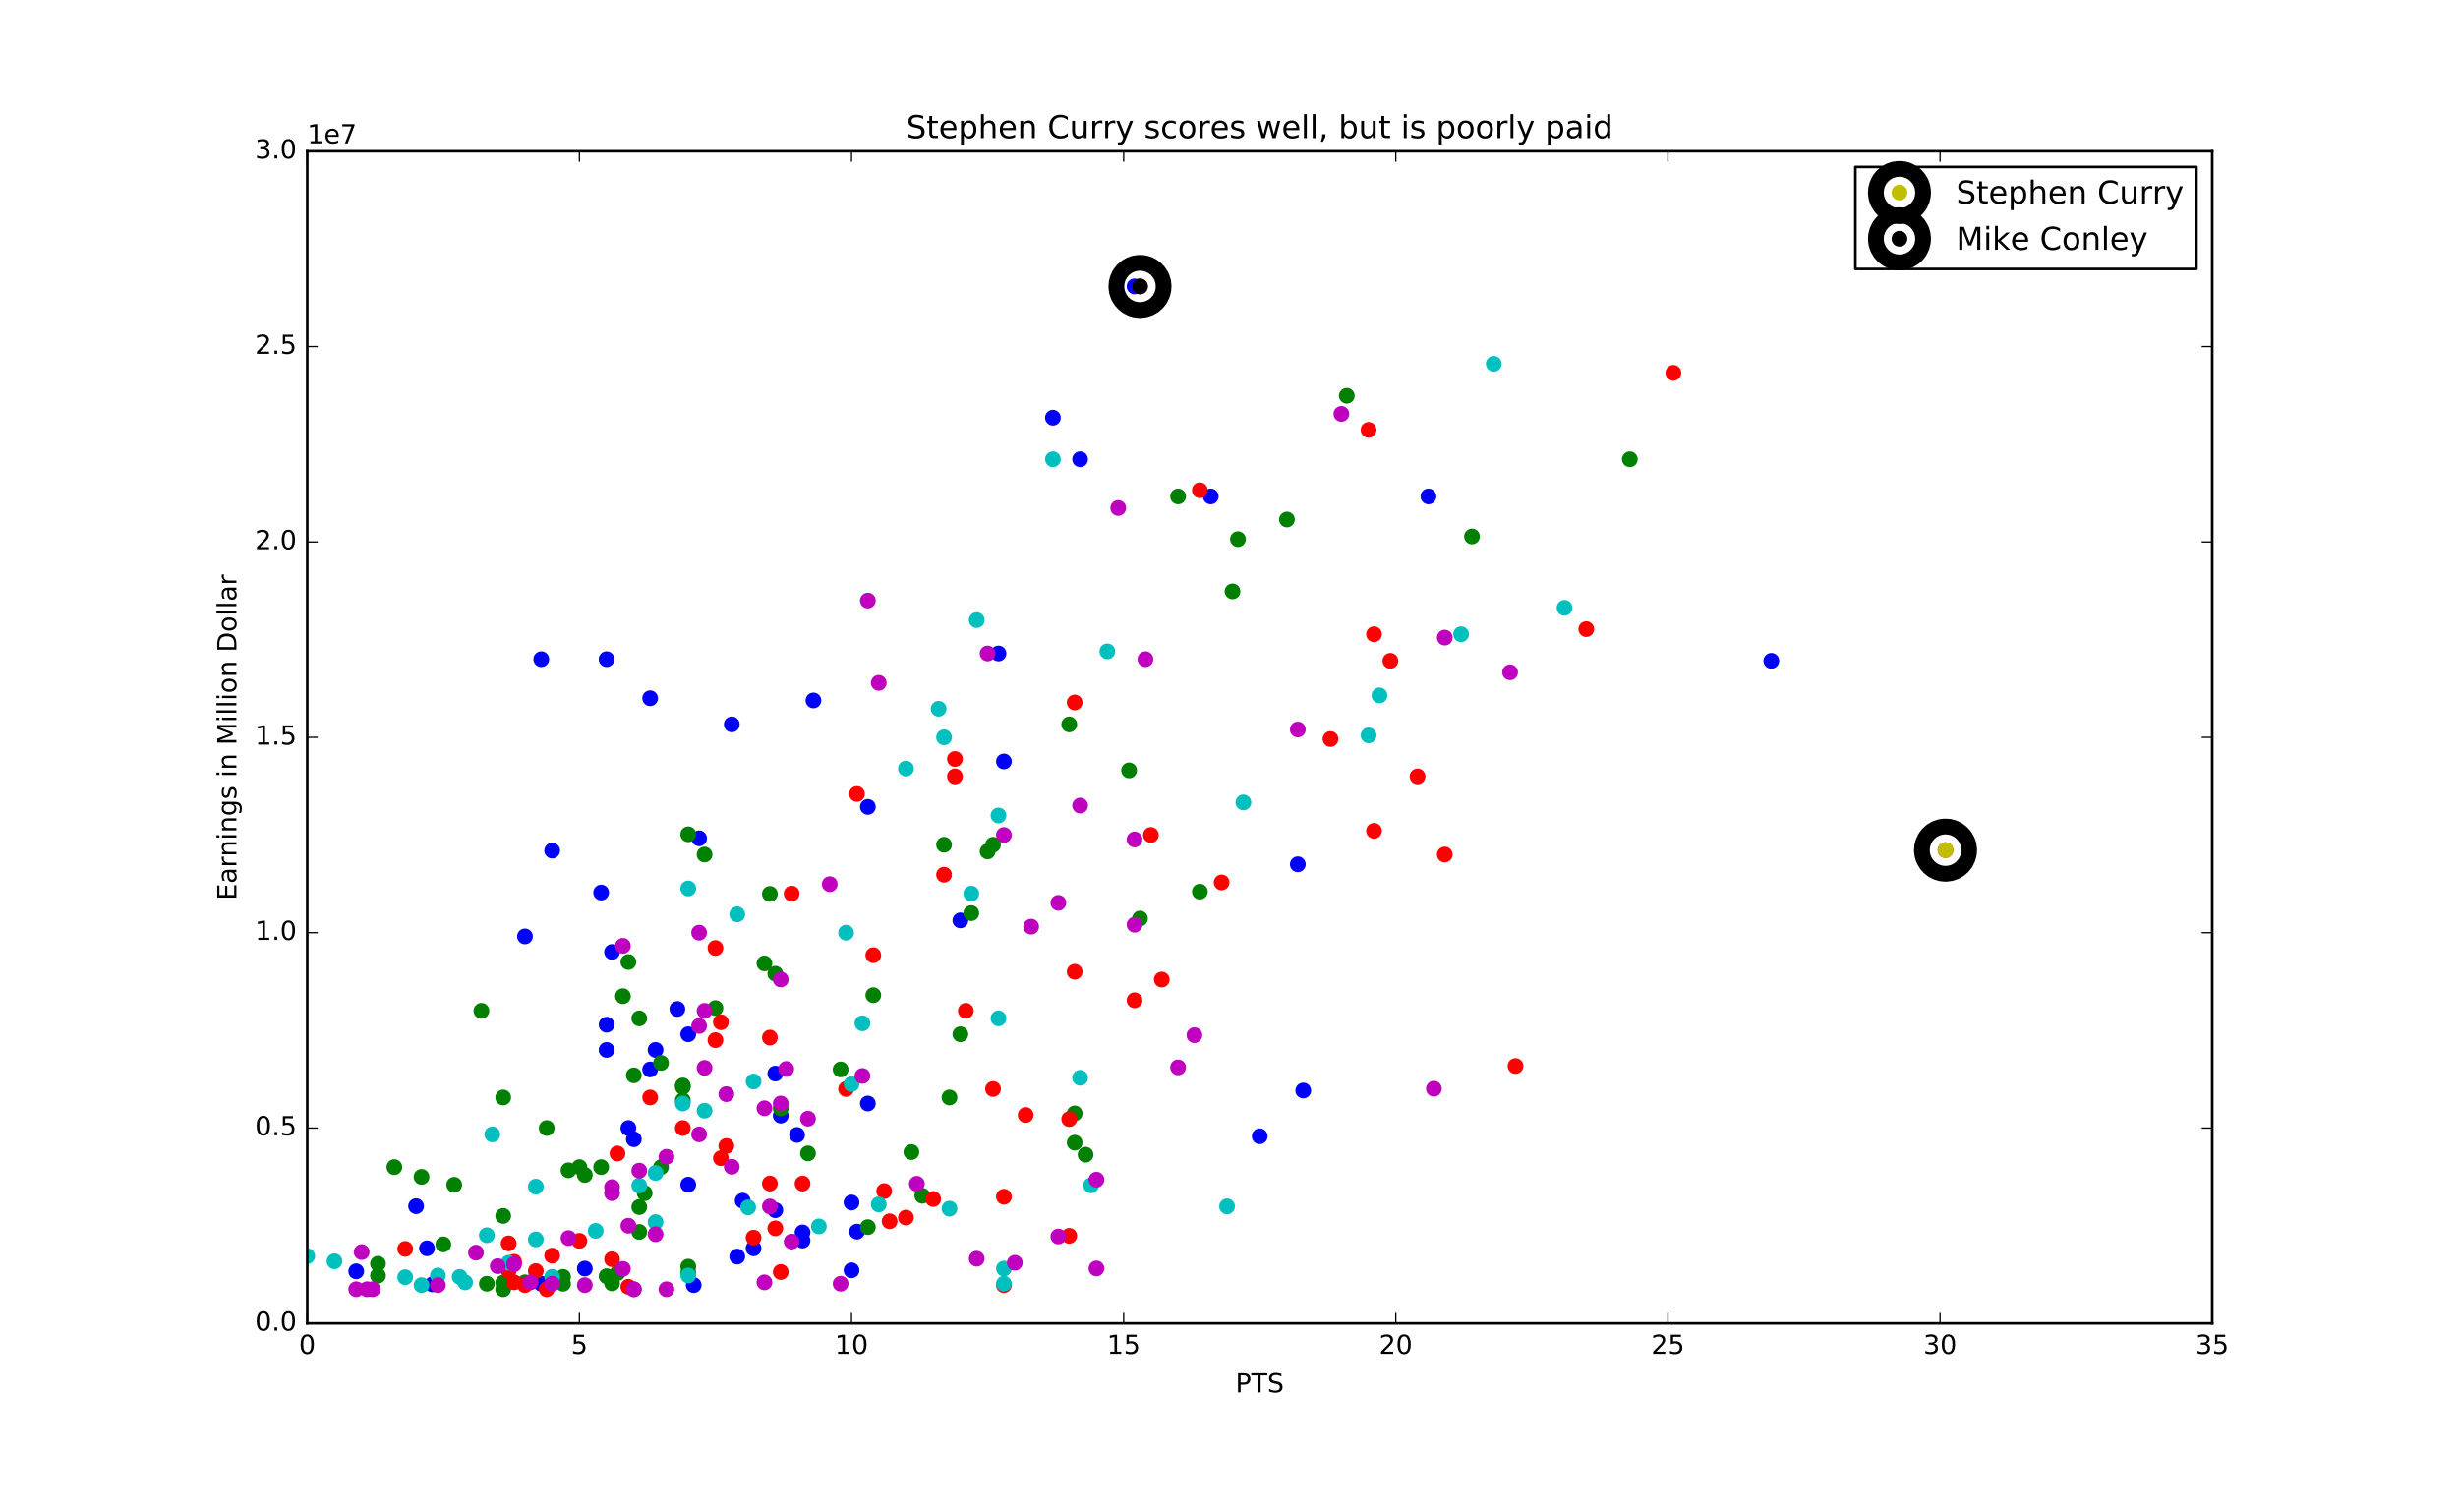 <?xml version="1.0" encoding="utf-8" standalone="no"?>
<!DOCTYPE svg PUBLIC "-//W3C//DTD SVG 1.1//EN"
  "http://www.w3.org/Graphics/SVG/1.1/DTD/svg11.dtd">
<!-- Created with matplotlib (http://matplotlib.org/) -->
<svg height="576pt" version="1.1" viewBox="0 0 936 576" width="936pt" xmlns="http://www.w3.org/2000/svg" xmlns:xlink="http://www.w3.org/1999/xlink">
 <defs>
  <style type="text/css">
*{stroke-linecap:butt;stroke-linejoin:round;stroke-miterlimit:100000;}
  </style>
 </defs>
 <g id="figure_1">
  <g id="patch_1">
   <path d="M 0 576 
L 936 576 
L 936 0 
L 0 0 
z
" style="fill:#ffffff;"/>
  </g>
  <g id="axes_1">
   <g id="patch_2">
    <path d="M 117 504 
L 842.4 504 
L 842.4 57.6 
L 117 57.6 
z
" style="fill:#ffffff;"/>
   </g>
   <g id="line2d_1">
    <defs>
     <path d="M 0 3 
C 0.796 3 1.559 2.684 2.121 2.121 
C 2.684 1.559 3 0.796 3 0 
C 3 -0.796 2.684 -1.559 2.121 -2.121 
C 1.559 -2.684 0.796 -3 0 -3 
C -0.796 -3 -1.559 -2.684 -2.121 -2.121 
C -2.684 -1.559 -3 -0.796 -3 0 
C -3 0.796 -2.684 1.559 -2.121 2.121 
C -1.559 2.684 -0.796 3 0 3 
z
" id="m294c2829ad"/>
    </defs>
    <g clip-path="url(#p0204cf861f)">
     <use style="fill:#0000ff;" x="674.522" xlink:href="#m294c2829ad" y="251.666"/>
     <use style="fill:#0000ff;" x="543.95" xlink:href="#m294c2829ad" y="189.055"/>
     <use style="fill:#0000ff;" x="496.281" xlink:href="#m294c2829ad" y="415.313"/>
     <use style="fill:#0000ff;" x="494.208" xlink:href="#m294c2829ad" y="329.16"/>
     <use style="fill:#0000ff;" x="479.7" xlink:href="#m294c2829ad" y="432.742"/>
     <use style="fill:#0000ff;" x="461.047" xlink:href="#m294c2829ad" y="189.055"/>
     <use style="fill:#0000ff;" x="432.031" xlink:href="#m294c2829ad" y="109.083"/>
     <use style="fill:#0000ff;" x="411.305" xlink:href="#m294c2829ad" y="174.903"/>
     <use style="fill:#0000ff;" x="400.942" xlink:href="#m294c2829ad" y="159.078"/>
     <use style="fill:#0000ff;" x="382.289" xlink:href="#m294c2829ad" y="289.995"/>
     <use style="fill:#0000ff;" x="380.217" xlink:href="#m294c2829ad" y="248.87"/>
     <use style="fill:#0000ff;" x="365.709" xlink:href="#m294c2829ad" y="350.52"/>
     <use style="fill:#0000ff;" x="330.475" xlink:href="#m294c2829ad" y="307.298"/>
     <use style="fill:#0000ff;" x="330.475" xlink:href="#m294c2829ad" y="420.255"/>
     <use style="fill:#0000ff;" x="326.33" xlink:href="#m294c2829ad" y="469.05"/>
     <use style="fill:#0000ff;" x="324.257" xlink:href="#m294c2829ad" y="483.786"/>
     <use style="fill:#0000ff;" x="324.257" xlink:href="#m294c2829ad" y="457.961"/>
     <use style="fill:#0000ff;" x="309.749" xlink:href="#m294c2829ad" y="266.751"/>
     <use style="fill:#0000ff;" x="305.604" xlink:href="#m294c2829ad" y="469.351"/>
     <use style="fill:#0000ff;" x="305.604" xlink:href="#m294c2829ad" y="472.435"/>
     <use style="fill:#0000ff;" x="303.531" xlink:href="#m294c2829ad" y="432.225"/>
     <use style="fill:#0000ff;" x="297.314" xlink:href="#m294c2829ad" y="424.864"/>
     <use style="fill:#0000ff;" x="295.241" xlink:href="#m294c2829ad" y="408.861"/>
     <use style="fill:#0000ff;" x="295.241" xlink:href="#m294c2829ad" y="460.878"/>
     <use style="fill:#0000ff;" x="286.951" xlink:href="#m294c2829ad" y="475.411"/>
     <use style="fill:#0000ff;" x="282.806" xlink:href="#m294c2829ad" y="457.269"/>
     <use style="fill:#0000ff;" x="280.733" xlink:href="#m294c2829ad" y="478.559"/>
     <use style="fill:#0000ff;" x="278.661" xlink:href="#m294c2829ad" y="275.883"/>
     <use style="fill:#0000ff;" x="266.225" xlink:href="#m294c2829ad" y="319.265"/>
     <use style="fill:#0000ff;" x="264.153" xlink:href="#m294c2829ad" y="489.411"/>
     <use style="fill:#0000ff;" x="262.08" xlink:href="#m294c2829ad" y="393.888"/>
     <use style="fill:#0000ff;" x="262.08" xlink:href="#m294c2829ad" y="451.159"/>
     <use style="fill:#0000ff;" x="257.935" xlink:href="#m294c2829ad" y="384.268"/>
     <use style="fill:#0000ff;" x="249.645" xlink:href="#m294c2829ad" y="399.84"/>
     <use style="fill:#0000ff;" x="247.572" xlink:href="#m294c2829ad" y="407.28"/>
     <use style="fill:#0000ff;" x="247.572" xlink:href="#m294c2829ad" y="265.92"/>
     <use style="fill:#0000ff;" x="241.354" xlink:href="#m294c2829ad" y="433.868"/>
     <use style="fill:#0000ff;" x="239.282" xlink:href="#m294c2829ad" y="429.6"/>
     <use style="fill:#0000ff;" x="233.064" xlink:href="#m294c2829ad" y="362.547"/>
     <use style="fill:#0000ff;" x="230.991" xlink:href="#m294c2829ad" y="399.84"/>
     <use style="fill:#0000ff;" x="230.991" xlink:href="#m294c2829ad" y="390.258"/>
     <use style="fill:#0000ff;" x="230.991" xlink:href="#m294c2829ad" y="251.04"/>
     <use style="fill:#0000ff;" x="228.919" xlink:href="#m294c2829ad" y="339.918"/>
     <use style="fill:#0000ff;" x="222.701" xlink:href="#m294c2829ad" y="483.114"/>
     <use style="fill:#0000ff;" x="210.266" xlink:href="#m294c2829ad" y="323.952"/>
     <use style="fill:#0000ff;" x="206.121" xlink:href="#m294c2829ad" y="488.886"/>
     <use style="fill:#0000ff;" x="206.121" xlink:href="#m294c2829ad" y="251.04"/>
     <use style="fill:#0000ff;" x="199.903" xlink:href="#m294c2829ad" y="356.621"/>
     <use style="fill:#0000ff;" x="164.669" xlink:href="#m294c2829ad" y="489.12"/>
     <use style="fill:#0000ff;" x="162.597" xlink:href="#m294c2829ad" y="475.411"/>
     <use style="fill:#0000ff;" x="158.451" xlink:href="#m294c2829ad" y="459.36"/>
     <use style="fill:#0000ff;" x="135.653" xlink:href="#m294c2829ad" y="484.161"/>
    </g>
   </g>
   <g id="line2d_2">
    <defs>
     <path d="M 0 3 
C 0.796 3 1.559 2.684 2.121 2.121 
C 2.684 1.559 3 0.796 3 0 
C 3 -0.796 2.684 -1.559 2.121 -2.121 
C 1.559 -2.684 0.796 -3 0 -3 
C -0.796 -3 -1.559 -2.684 -2.121 -2.121 
C -2.684 -1.559 -3 -0.796 -3 0 
C -3 0.796 -2.684 1.559 -2.121 2.121 
C -1.559 2.684 -0.796 3 0 3 
z
" id="mace21b7c29"/>
    </defs>
    <g clip-path="url(#p0204cf861f)">
     <use style="fill:#008000;" x="620.635" xlink:href="#mace21b7c29" y="174.903"/>
     <use style="fill:#008000;" x="560.53" xlink:href="#mace21b7c29" y="204.304"/>
     <use style="fill:#008000;" x="512.861" xlink:href="#mace21b7c29" y="150.733"/>
     <use style="fill:#008000;" x="490.063" xlink:href="#mace21b7c29" y="197.844"/>
     <use style="fill:#008000;" x="471.41" xlink:href="#mace21b7c29" y="205.328"/>
     <use style="fill:#008000;" x="469.337" xlink:href="#mace21b7c29" y="225.218"/>
     <use style="fill:#008000;" x="456.902" xlink:href="#mace21b7c29" y="339.576"/>
     <use style="fill:#008000;" x="448.611" xlink:href="#mace21b7c29" y="189.055"/>
     <use style="fill:#008000;" x="434.103" xlink:href="#mace21b7c29" y="349.822"/>
     <use style="fill:#008000;" x="429.958" xlink:href="#mace21b7c29" y="293.394"/>
     <use style="fill:#008000;" x="413.378" xlink:href="#mace21b7c29" y="439.752"/>
     <use style="fill:#008000;" x="409.233" xlink:href="#mace21b7c29" y="435.18"/>
     <use style="fill:#008000;" x="409.233" xlink:href="#mace21b7c29" y="424.03"/>
     <use style="fill:#008000;" x="407.16" xlink:href="#mace21b7c29" y="275.883"/>
     <use style="fill:#008000;" x="378.144" xlink:href="#mace21b7c29" y="321.72"/>
     <use style="fill:#008000;" x="376.071" xlink:href="#mace21b7c29" y="324.27"/>
     <use style="fill:#008000;" x="369.854" xlink:href="#mace21b7c29" y="347.76"/>
     <use style="fill:#008000;" x="365.709" xlink:href="#mace21b7c29" y="393.888"/>
     <use style="fill:#008000;" x="361.563" xlink:href="#mace21b7c29" y="417.957"/>
     <use style="fill:#008000;" x="359.491" xlink:href="#mace21b7c29" y="321.72"/>
     <use style="fill:#008000;" x="351.201" xlink:href="#mace21b7c29" y="455.385"/>
     <use style="fill:#008000;" x="347.055" xlink:href="#mace21b7c29" y="438.759"/>
     <use style="fill:#008000;" x="332.547" xlink:href="#mace21b7c29" y="379.008"/>
     <use style="fill:#008000;" x="330.475" xlink:href="#mace21b7c29" y="467.338"/>
     <use style="fill:#008000;" x="320.112" xlink:href="#mace21b7c29" y="407.28"/>
     <use style="fill:#008000;" x="307.677" xlink:href="#mace21b7c29" y="439.252"/>
     <use style="fill:#008000;" x="297.314" xlink:href="#mace21b7c29" y="422.16"/>
     <use style="fill:#008000;" x="295.241" xlink:href="#mace21b7c29" y="370.824"/>
     <use style="fill:#008000;" x="293.169" xlink:href="#mace21b7c29" y="340.44"/>
     <use style="fill:#008000;" x="291.096" xlink:href="#mace21b7c29" y="366.903"/>
     <use style="fill:#008000;" x="272.443" xlink:href="#mace21b7c29" y="383.916"/>
     <use style="fill:#008000;" x="268.298" xlink:href="#mace21b7c29" y="325.44"/>
     <use style="fill:#008000;" x="262.08" xlink:href="#mace21b7c29" y="482.369"/>
     <use style="fill:#008000;" x="262.08" xlink:href="#mace21b7c29" y="484.712"/>
     <use style="fill:#008000;" x="262.08" xlink:href="#mace21b7c29" y="317.738"/>
     <use style="fill:#008000;" x="260.007" xlink:href="#mace21b7c29" y="413.976"/>
     <use style="fill:#008000;" x="260.007" xlink:href="#mace21b7c29" y="413.396"/>
     <use style="fill:#008000;" x="260.007" xlink:href="#mace21b7c29" y="419.037"/>
     <use style="fill:#008000;" x="251.717" xlink:href="#mace21b7c29" y="404.8"/>
     <use style="fill:#008000;" x="251.717" xlink:href="#mace21b7c29" y="444.48"/>
     <use style="fill:#008000;" x="245.499" xlink:href="#mace21b7c29" y="454.4"/>
     <use style="fill:#008000;" x="243.427" xlink:href="#mace21b7c29" y="387.832"/>
     <use style="fill:#008000;" x="243.427" xlink:href="#mace21b7c29" y="469.172"/>
     <use style="fill:#008000;" x="243.427" xlink:href="#mace21b7c29" y="459.684"/>
     <use style="fill:#008000;" x="241.354" xlink:href="#mace21b7c29" y="409.53"/>
     <use style="fill:#008000;" x="241.354" xlink:href="#mace21b7c29" y="490.985"/>
     <use style="fill:#008000;" x="239.282" xlink:href="#mace21b7c29" y="366.36"/>
     <use style="fill:#008000;" x="237.209" xlink:href="#mace21b7c29" y="379.38"/>
     <use style="fill:#008000;" x="235.137" xlink:href="#mace21b7c29" y="484.862"/>
     <use style="fill:#008000;" x="233.064" xlink:href="#mace21b7c29" y="488.736"/>
     <use style="fill:#008000;" x="230.991" xlink:href="#mace21b7c29" y="486.03"/>
     <use style="fill:#008000;" x="228.919" xlink:href="#mace21b7c29" y="444.48"/>
     <use style="fill:#008000;" x="222.701" xlink:href="#mace21b7c29" y="447.456"/>
     <use style="fill:#008000;" x="220.629" xlink:href="#mace21b7c29" y="444.48"/>
     <use style="fill:#008000;" x="216.483" xlink:href="#mace21b7c29" y="445.689"/>
     <use style="fill:#008000;" x="214.411" xlink:href="#mace21b7c29" y="486.271"/>
     <use style="fill:#008000;" x="214.411" xlink:href="#mace21b7c29" y="488.886"/>
     <use style="fill:#008000;" x="208.193" xlink:href="#mace21b7c29" y="429.6"/>
     <use style="fill:#008000;" x="199.903" xlink:href="#mace21b7c29" y="488.341"/>
     <use style="fill:#008000;" x="191.613" xlink:href="#mace21b7c29" y="463.06"/>
     <use style="fill:#008000;" x="191.613" xlink:href="#mace21b7c29" y="490.985"/>
     <use style="fill:#008000;" x="191.613" xlink:href="#mace21b7c29" y="417.957"/>
     <use style="fill:#008000;" x="191.613" xlink:href="#mace21b7c29" y="488.45"/>
     <use style="fill:#008000;" x="185.395" xlink:href="#mace21b7c29" y="488.886"/>
     <use style="fill:#008000;" x="183.322" xlink:href="#mace21b7c29" y="384.96"/>
     <use style="fill:#008000;" x="172.959" xlink:href="#mace21b7c29" y="451.221"/>
     <use style="fill:#008000;" x="168.814" xlink:href="#mace21b7c29" y="473.909"/>
     <use style="fill:#008000;" x="160.524" xlink:href="#mace21b7c29" y="448.2"/>
     <use style="fill:#008000;" x="150.161" xlink:href="#mace21b7c29" y="444.48"/>
     <use style="fill:#008000;" x="143.943" xlink:href="#mace21b7c29" y="481.293"/>
     <use style="fill:#008000;" x="143.943" xlink:href="#mace21b7c29" y="485.792"/>
    </g>
   </g>
   <g id="line2d_3">
    <defs>
     <path d="M 0 3 
C 0.796 3 1.559 2.684 2.121 2.121 
C 2.684 1.559 3 0.796 3 0 
C 3 -0.796 2.684 -1.559 2.121 -2.121 
C 1.559 -2.684 0.796 -3 0 -3 
C -0.796 -3 -1.559 -2.684 -2.121 -2.121 
C -2.684 -1.559 -3 -0.796 -3 0 
C -3 0.796 -2.684 1.559 -2.121 2.121 
C -1.559 2.684 -0.796 3 0 3 
z
" id="m9b5f909acc"/>
    </defs>
    <g clip-path="url(#p0204cf861f)">
     <use style="fill:#ff0000;" x="740.844" xlink:href="#m9b5f909acc" y="323.768"/>
     <use style="fill:#ff0000;" x="637.215" xlink:href="#m9b5f909acc" y="141.993"/>
     <use style="fill:#ff0000;" x="604.054" xlink:href="#m9b5f909acc" y="239.592"/>
     <use style="fill:#ff0000;" x="577.111" xlink:href="#m9b5f909acc" y="405.983"/>
     <use style="fill:#ff0000;" x="550.167" xlink:href="#m9b5f909acc" y="325.44"/>
     <use style="fill:#ff0000;" x="539.805" xlink:href="#m9b5f909acc" y="295.68"/>
     <use style="fill:#ff0000;" x="529.442" xlink:href="#m9b5f909acc" y="251.666"/>
     <use style="fill:#ff0000;" x="523.224" xlink:href="#m9b5f909acc" y="316.419"/>
     <use style="fill:#ff0000;" x="523.224" xlink:href="#m9b5f909acc" y="241.546"/>
     <use style="fill:#ff0000;" x="521.151" xlink:href="#m9b5f909acc" y="163.712"/>
     <use style="fill:#ff0000;" x="506.643" xlink:href="#m9b5f909acc" y="281.447"/>
     <use style="fill:#ff0000;" x="465.192" xlink:href="#m9b5f909acc" y="336.057"/>
     <use style="fill:#ff0000;" x="456.902" xlink:href="#m9b5f909acc" y="186.71"/>
     <use style="fill:#ff0000;" x="442.394" xlink:href="#m9b5f909acc" y="373.056"/>
     <use style="fill:#ff0000;" x="438.249" xlink:href="#m9b5f909acc" y="318.0"/>
     <use style="fill:#ff0000;" x="434.103" xlink:href="#m9b5f909acc" y="109.083"/>
     <use style="fill:#ff0000;" x="432.031" xlink:href="#m9b5f909acc" y="380.947"/>
     <use style="fill:#ff0000;" x="409.233" xlink:href="#m9b5f909acc" y="267.531"/>
     <use style="fill:#ff0000;" x="409.233" xlink:href="#m9b5f909acc" y="370.08"/>
     <use style="fill:#ff0000;" x="407.16" xlink:href="#m9b5f909acc" y="426.186"/>
     <use style="fill:#ff0000;" x="407.16" xlink:href="#m9b5f909acc" y="470.656"/>
     <use style="fill:#ff0000;" x="390.579" xlink:href="#m9b5f909acc" y="424.648"/>
     <use style="fill:#ff0000;" x="382.289" xlink:href="#m9b5f909acc" y="455.762"/>
     <use style="fill:#ff0000;" x="382.289" xlink:href="#m9b5f909acc" y="489.411"/>
     <use style="fill:#ff0000;" x="378.144" xlink:href="#m9b5f909acc" y="414.72"/>
     <use style="fill:#ff0000;" x="367.781" xlink:href="#m9b5f909acc" y="384.96"/>
     <use style="fill:#ff0000;" x="363.636" xlink:href="#m9b5f909acc" y="295.68"/>
     <use style="fill:#ff0000;" x="363.636" xlink:href="#m9b5f909acc" y="289.054"/>
     <use style="fill:#ff0000;" x="359.491" xlink:href="#m9b5f909acc" y="333.129"/>
     <use style="fill:#ff0000;" x="355.346" xlink:href="#m9b5f909acc" y="456.629"/>
     <use style="fill:#ff0000;" x="344.983" xlink:href="#m9b5f909acc" y="463.696"/>
     <use style="fill:#ff0000;" x="338.765" xlink:href="#m9b5f909acc" y="465.11"/>
     <use style="fill:#ff0000;" x="336.693" xlink:href="#m9b5f909acc" y="453.607"/>
     <use style="fill:#ff0000;" x="332.547" xlink:href="#m9b5f909acc" y="363.77"/>
     <use style="fill:#ff0000;" x="326.33" xlink:href="#m9b5f909acc" y="302.376"/>
     <use style="fill:#ff0000;" x="322.185" xlink:href="#m9b5f909acc" y="414.72"/>
     <use style="fill:#ff0000;" x="305.604" xlink:href="#m9b5f909acc" y="450.746"/>
     <use style="fill:#ff0000;" x="301.459" xlink:href="#m9b5f909acc" y="340.32"/>
     <use style="fill:#ff0000;" x="297.314" xlink:href="#m9b5f909acc" y="484.426"/>
     <use style="fill:#ff0000;" x="295.241" xlink:href="#m9b5f909acc" y="467.792"/>
     <use style="fill:#ff0000;" x="293.169" xlink:href="#m9b5f909acc" y="395.153"/>
     <use style="fill:#ff0000;" x="293.169" xlink:href="#m9b5f909acc" y="450.745"/>
     <use style="fill:#ff0000;" x="286.951" xlink:href="#m9b5f909acc" y="471.346"/>
     <use style="fill:#ff0000;" x="276.588" xlink:href="#m9b5f909acc" y="436.437"/>
     <use style="fill:#ff0000;" x="274.515" xlink:href="#m9b5f909acc" y="389.299"/>
     <use style="fill:#ff0000;" x="274.515" xlink:href="#m9b5f909acc" y="441.087"/>
     <use style="fill:#ff0000;" x="272.443" xlink:href="#m9b5f909acc" y="396.12"/>
     <use style="fill:#ff0000;" x="272.443" xlink:href="#m9b5f909acc" y="361.04"/>
     <use style="fill:#ff0000;" x="260.007" xlink:href="#m9b5f909acc" y="429.6"/>
     <use style="fill:#ff0000;" x="247.572" xlink:href="#m9b5f909acc" y="417.957"/>
     <use style="fill:#ff0000;" x="239.282" xlink:href="#m9b5f909acc" y="490.046"/>
     <use style="fill:#ff0000;" x="235.137" xlink:href="#m9b5f909acc" y="439.304"/>
     <use style="fill:#ff0000;" x="233.064" xlink:href="#m9b5f909acc" y="479.552"/>
     <use style="fill:#ff0000;" x="220.629" xlink:href="#m9b5f909acc" y="472.566"/>
     <use style="fill:#ff0000;" x="210.266" xlink:href="#m9b5f909acc" y="478.2"/>
     <use style="fill:#ff0000;" x="208.193" xlink:href="#m9b5f909acc" y="490.985"/>
     <use style="fill:#ff0000;" x="204.048" xlink:href="#m9b5f909acc" y="484.066"/>
     <use style="fill:#ff0000;" x="199.903" xlink:href="#m9b5f909acc" y="489.411"/>
     <use style="fill:#ff0000;" x="195.758" xlink:href="#m9b5f909acc" y="480.53"/>
     <use style="fill:#ff0000;" x="195.758" xlink:href="#m9b5f909acc" y="488.341"/>
     <use style="fill:#ff0000;" x="193.685" xlink:href="#m9b5f909acc" y="473.522"/>
     <use style="fill:#ff0000;" x="193.685" xlink:href="#m9b5f909acc" y="483.91"/>
     <use style="fill:#ff0000;" x="154.306" xlink:href="#m9b5f909acc" y="475.632"/>
    </g>
   </g>
   <g id="line2d_4">
    <defs>
     <path d="M 0 3 
C 0.796 3 1.559 2.684 2.121 2.121 
C 2.684 1.559 3 0.796 3 0 
C 3 -0.796 2.684 -1.559 2.121 -2.121 
C 1.559 -2.684 0.796 -3 0 -3 
C -0.796 -3 -1.559 -2.684 -2.121 -2.121 
C -2.684 -1.559 -3 -0.796 -3 0 
C -3 0.796 -2.684 1.559 -2.121 2.121 
C -1.559 2.684 -0.796 3 0 3 
z
" id="m4428c02dfc"/>
    </defs>
    <g clip-path="url(#p0204cf861f)">
     <use style="fill:#00bfbf;" x="595.764" xlink:href="#m4428c02dfc" y="231.48"/>
     <use style="fill:#00bfbf;" x="568.821" xlink:href="#m4428c02dfc" y="138.556"/>
     <use style="fill:#00bfbf;" x="556.385" xlink:href="#m4428c02dfc" y="241.546"/>
     <use style="fill:#00bfbf;" x="525.297" xlink:href="#m4428c02dfc" y="264.832"/>
     <use style="fill:#00bfbf;" x="521.151" xlink:href="#m4428c02dfc" y="280.056"/>
     <use style="fill:#00bfbf;" x="473.482" xlink:href="#m4428c02dfc" y="305.6"/>
     <use style="fill:#00bfbf;" x="467.265" xlink:href="#m4428c02dfc" y="459.428"/>
     <use style="fill:#00bfbf;" x="421.668" xlink:href="#m4428c02dfc" y="248.064"/>
     <use style="fill:#00bfbf;" x="415.45" xlink:href="#m4428c02dfc" y="451.424"/>
     <use style="fill:#00bfbf;" x="411.305" xlink:href="#m4428c02dfc" y="410.458"/>
     <use style="fill:#00bfbf;" x="400.942" xlink:href="#m4428c02dfc" y="174.903"/>
     <use style="fill:#00bfbf;" x="382.289" xlink:href="#m4428c02dfc" y="488.886"/>
     <use style="fill:#00bfbf;" x="382.289" xlink:href="#m4428c02dfc" y="483.114"/>
     <use style="fill:#00bfbf;" x="380.217" xlink:href="#m4428c02dfc" y="310.56"/>
     <use style="fill:#00bfbf;" x="380.217" xlink:href="#m4428c02dfc" y="387.832"/>
     <use style="fill:#00bfbf;" x="371.926" xlink:href="#m4428c02dfc" y="236.16"/>
     <use style="fill:#00bfbf;" x="369.854" xlink:href="#m4428c02dfc" y="340.32"/>
     <use style="fill:#00bfbf;" x="361.563" xlink:href="#m4428c02dfc" y="460.3"/>
     <use style="fill:#00bfbf;" x="359.491" xlink:href="#m4428c02dfc" y="280.8"/>
     <use style="fill:#00bfbf;" x="357.418" xlink:href="#m4428c02dfc" y="269.933"/>
     <use style="fill:#00bfbf;" x="344.983" xlink:href="#m4428c02dfc" y="292.704"/>
     <use style="fill:#00bfbf;" x="334.62" xlink:href="#m4428c02dfc" y="458.671"/>
     <use style="fill:#00bfbf;" x="328.402" xlink:href="#m4428c02dfc" y="389.707"/>
     <use style="fill:#00bfbf;" x="324.257" xlink:href="#m4428c02dfc" y="412.86"/>
     <use style="fill:#00bfbf;" x="322.185" xlink:href="#m4428c02dfc" y="355.2"/>
     <use style="fill:#00bfbf;" x="311.822" xlink:href="#m4428c02dfc" y="467.052"/>
     <use style="fill:#00bfbf;" x="286.951" xlink:href="#m4428c02dfc" y="411.878"/>
     <use style="fill:#00bfbf;" x="284.878" xlink:href="#m4428c02dfc" y="459.808"/>
     <use style="fill:#00bfbf;" x="280.733" xlink:href="#m4428c02dfc" y="348.206"/>
     <use style="fill:#00bfbf;" x="268.298" xlink:href="#m4428c02dfc" y="422.995"/>
     <use style="fill:#00bfbf;" x="262.08" xlink:href="#m4428c02dfc" y="485.738"/>
     <use style="fill:#00bfbf;" x="262.08" xlink:href="#m4428c02dfc" y="338.365"/>
     <use style="fill:#00bfbf;" x="260.007" xlink:href="#m4428c02dfc" y="420.255"/>
     <use style="fill:#00bfbf;" x="249.645" xlink:href="#m4428c02dfc" y="465.41"/>
     <use style="fill:#00bfbf;" x="249.645" xlink:href="#m4428c02dfc" y="446.712"/>
     <use style="fill:#00bfbf;" x="243.427" xlink:href="#m4428c02dfc" y="451.505"/>
     <use style="fill:#00bfbf;" x="226.846" xlink:href="#m4428c02dfc" y="468.759"/>
     <use style="fill:#00bfbf;" x="210.266" xlink:href="#m4428c02dfc" y="486.262"/>
     <use style="fill:#00bfbf;" x="204.048" xlink:href="#m4428c02dfc" y="451.92"/>
     <use style="fill:#00bfbf;" x="204.048" xlink:href="#m4428c02dfc" y="472.008"/>
     <use style="fill:#00bfbf;" x="193.685" xlink:href="#m4428c02dfc" y="480.911"/>
     <use style="fill:#00bfbf;" x="187.467" xlink:href="#m4428c02dfc" y="432.018"/>
     <use style="fill:#00bfbf;" x="185.395" xlink:href="#m4428c02dfc" y="470.436"/>
     <use style="fill:#00bfbf;" x="177.105" xlink:href="#m4428c02dfc" y="488.362"/>
     <use style="fill:#00bfbf;" x="175.032" xlink:href="#m4428c02dfc" y="486.271"/>
     <use style="fill:#00bfbf;" x="166.742" xlink:href="#m4428c02dfc" y="485.738"/>
     <use style="fill:#00bfbf;" x="160.524" xlink:href="#m4428c02dfc" y="489.411"/>
     <use style="fill:#00bfbf;" x="154.306" xlink:href="#m4428c02dfc" y="486.399"/>
     <use style="fill:#00bfbf;" x="127.363" xlink:href="#m4428c02dfc" y="480.346"/>
     <use style="fill:#00bfbf;" x="117.0" xlink:href="#m4428c02dfc" y="478.398"/>
    </g>
   </g>
   <g id="line2d_5">
    <defs>
     <path d="M 0 3 
C 0.796 3 1.559 2.684 2.121 2.121 
C 2.684 1.559 3 0.796 3 0 
C 3 -0.796 2.684 -1.559 2.121 -2.121 
C 1.559 -2.684 0.796 -3 0 -3 
C -0.796 -3 -1.559 -2.684 -2.121 -2.121 
C -2.684 -1.559 -3 -0.796 -3 0 
C -3 0.796 -2.684 1.559 -2.121 2.121 
C -1.559 2.684 -0.796 3 0 3 
z
" id="m65777378a8"/>
    </defs>
    <g clip-path="url(#p0204cf861f)">
     <use style="fill:#bf00bf;" x="575.038" xlink:href="#m65777378a8" y="256.046"/>
     <use style="fill:#bf00bf;" x="550.167" xlink:href="#m65777378a8" y="242.823"/>
     <use style="fill:#bf00bf;" x="546.022" xlink:href="#m65777378a8" y="414.622"/>
     <use style="fill:#bf00bf;" x="510.789" xlink:href="#m65777378a8" y="157.633"/>
     <use style="fill:#bf00bf;" x="494.208" xlink:href="#m65777378a8" y="277.824"/>
     <use style="fill:#bf00bf;" x="454.829" xlink:href="#m65777378a8" y="394.223"/>
     <use style="fill:#bf00bf;" x="448.611" xlink:href="#m65777378a8" y="406.492"/>
     <use style="fill:#bf00bf;" x="436.176" xlink:href="#m65777378a8" y="251.04"/>
     <use style="fill:#bf00bf;" x="432.031" xlink:href="#m65777378a8" y="352.168"/>
     <use style="fill:#bf00bf;" x="432.031" xlink:href="#m65777378a8" y="319.706"/>
     <use style="fill:#bf00bf;" x="425.813" xlink:href="#m65777378a8" y="193.461"/>
     <use style="fill:#bf00bf;" x="417.523" xlink:href="#m65777378a8" y="449.267"/>
     <use style="fill:#bf00bf;" x="417.523" xlink:href="#m65777378a8" y="483.071"/>
     <use style="fill:#bf00bf;" x="411.305" xlink:href="#m65777378a8" y="306.795"/>
     <use style="fill:#bf00bf;" x="403.015" xlink:href="#m65777378a8" y="343.839"/>
     <use style="fill:#bf00bf;" x="403.015" xlink:href="#m65777378a8" y="470.913"/>
     <use style="fill:#bf00bf;" x="392.652" xlink:href="#m65777378a8" y="352.901"/>
     <use style="fill:#bf00bf;" x="386.434" xlink:href="#m65777378a8" y="480.911"/>
     <use style="fill:#bf00bf;" x="382.289" xlink:href="#m65777378a8" y="318.0"/>
     <use style="fill:#bf00bf;" x="376.071" xlink:href="#m65777378a8" y="248.87"/>
     <use style="fill:#bf00bf;" x="371.926" xlink:href="#m65777378a8" y="479.361"/>
     <use style="fill:#bf00bf;" x="349.128" xlink:href="#m65777378a8" y="450.833"/>
     <use style="fill:#bf00bf;" x="334.62" xlink:href="#m65777378a8" y="260.066"/>
     <use style="fill:#bf00bf;" x="330.475" xlink:href="#m65777378a8" y="228.72"/>
     <use style="fill:#bf00bf;" x="328.402" xlink:href="#m65777378a8" y="409.76"/>
     <use style="fill:#bf00bf;" x="320.112" xlink:href="#m65777378a8" y="488.886"/>
     <use style="fill:#bf00bf;" x="315.967" xlink:href="#m65777378a8" y="336.719"/>
     <use style="fill:#bf00bf;" x="307.677" xlink:href="#m65777378a8" y="426.037"/>
     <use style="fill:#bf00bf;" x="301.459" xlink:href="#m65777378a8" y="472.84"/>
     <use style="fill:#bf00bf;" x="299.386" xlink:href="#m65777378a8" y="407.107"/>
     <use style="fill:#bf00bf;" x="297.314" xlink:href="#m65777378a8" y="373.027"/>
     <use style="fill:#bf00bf;" x="297.314" xlink:href="#m65777378a8" y="420.255"/>
     <use style="fill:#bf00bf;" x="293.169" xlink:href="#m65777378a8" y="459.464"/>
     <use style="fill:#bf00bf;" x="291.096" xlink:href="#m65777378a8" y="488.362"/>
     <use style="fill:#bf00bf;" x="291.096" xlink:href="#m65777378a8" y="422.076"/>
     <use style="fill:#bf00bf;" x="278.661" xlink:href="#m65777378a8" y="444.348"/>
     <use style="fill:#bf00bf;" x="276.588" xlink:href="#m65777378a8" y="416.685"/>
     <use style="fill:#bf00bf;" x="268.298" xlink:href="#m65777378a8" y="406.685"/>
     <use style="fill:#bf00bf;" x="268.298" xlink:href="#m65777378a8" y="384.96"/>
     <use style="fill:#bf00bf;" x="266.225" xlink:href="#m65777378a8" y="390.731"/>
     <use style="fill:#bf00bf;" x="266.225" xlink:href="#m65777378a8" y="355.2"/>
     <use style="fill:#bf00bf;" x="266.225" xlink:href="#m65777378a8" y="432.018"/>
     <use style="fill:#bf00bf;" x="253.79" xlink:href="#m65777378a8" y="440.551"/>
     <use style="fill:#bf00bf;" x="253.79" xlink:href="#m65777378a8" y="490.985"/>
     <use style="fill:#bf00bf;" x="249.645" xlink:href="#m65777378a8" y="470.05"/>
     <use style="fill:#bf00bf;" x="243.427" xlink:href="#m65777378a8" y="445.822"/>
     <use style="fill:#bf00bf;" x="241.354" xlink:href="#m65777378a8" y="490.985"/>
     <use style="fill:#bf00bf;" x="239.282" xlink:href="#m65777378a8" y="466.8"/>
     <use style="fill:#bf00bf;" x="237.209" xlink:href="#m65777378a8" y="483.233"/>
     <use style="fill:#bf00bf;" x="237.209" xlink:href="#m65777378a8" y="360.216"/>
     <use style="fill:#bf00bf;" x="233.064" xlink:href="#m65777378a8" y="452.099"/>
     <use style="fill:#bf00bf;" x="233.064" xlink:href="#m65777378a8" y="454.406"/>
     <use style="fill:#bf00bf;" x="222.701" xlink:href="#m65777378a8" y="489.411"/>
     <use style="fill:#bf00bf;" x="216.483" xlink:href="#m65777378a8" y="471.516"/>
     <use style="fill:#bf00bf;" x="210.266" xlink:href="#m65777378a8" y="488.886"/>
     <use style="fill:#bf00bf;" x="201.975" xlink:href="#m65777378a8" y="488.362"/>
     <use style="fill:#bf00bf;" x="195.758" xlink:href="#m65777378a8" y="481.469"/>
     <use style="fill:#bf00bf;" x="189.54" xlink:href="#m65777378a8" y="482.2"/>
     <use style="fill:#bf00bf;" x="181.25" xlink:href="#m65777378a8" y="477.052"/>
     <use style="fill:#bf00bf;" x="166.742" xlink:href="#m65777378a8" y="489.411"/>
     <use style="fill:#bf00bf;" x="141.871" xlink:href="#m65777378a8" y="490.985"/>
     <use style="fill:#bf00bf;" x="139.798" xlink:href="#m65777378a8" y="490.985"/>
     <use style="fill:#bf00bf;" x="137.726" xlink:href="#m65777378a8" y="476.841"/>
     <use style="fill:#bf00bf;" x="135.653" xlink:href="#m65777378a8" y="490.985"/>
    </g>
   </g>
   <g id="line2d_6">
    <defs>
     <path d="M 0 3 
C 0.796 3 1.559 2.684 2.121 2.121 
C 2.684 1.559 3 0.796 3 0 
C 3 -0.796 2.684 -1.559 2.121 -2.121 
C 1.559 -2.684 0.796 -3 0 -3 
C -0.796 -3 -1.559 -2.684 -2.121 -2.121 
C -2.684 -1.559 -3 -0.796 -3 0 
C -3 0.796 -2.684 1.559 -2.121 2.121 
C -1.559 2.684 -0.796 3 0 3 
z
" id="mb1d74fb7a3" style="stroke:#000000;stroke-width:18.0;"/>
    </defs>
    <g clip-path="url(#p0204cf861f)">
     <use style="fill:#bfbf00;stroke:#000000;stroke-width:18.0;" x="740.844" xlink:href="#mb1d74fb7a3" y="323.768"/>
    </g>
   </g>
   <g id="line2d_7">
    <defs>
     <path d="M 0 3 
C 0.796 3 1.559 2.684 2.121 2.121 
C 2.684 1.559 3 0.796 3 0 
C 3 -0.796 2.684 -1.559 2.121 -2.121 
C 1.559 -2.684 0.796 -3 0 -3 
C -0.796 -3 -1.559 -2.684 -2.121 -2.121 
C -2.684 -1.559 -3 -0.796 -3 0 
C -3 0.796 -2.684 1.559 -2.121 2.121 
C -1.559 2.684 -0.796 3 0 3 
z
" id="m630a8ed470" style="stroke:#000000;stroke-width:18.0;"/>
    </defs>
    <g clip-path="url(#p0204cf861f)">
     <use style="stroke:#000000;stroke-width:18.0;" x="434.103" xlink:href="#m630a8ed470" y="109.083"/>
    </g>
   </g>
   <g id="patch_3">
    <path d="M 117 57.6 
L 842.4 57.6 
" style="fill:none;stroke:#000000;stroke-linecap:square;stroke-linejoin:miter;"/>
   </g>
   <g id="patch_4">
    <path d="M 842.4 504 
L 842.4 57.6 
" style="fill:none;stroke:#000000;stroke-linecap:square;stroke-linejoin:miter;"/>
   </g>
   <g id="patch_5">
    <path d="M 117 504 
L 842.4 504 
" style="fill:none;stroke:#000000;stroke-linecap:square;stroke-linejoin:miter;"/>
   </g>
   <g id="patch_6">
    <path d="M 117 504 
L 117 57.6 
" style="fill:none;stroke:#000000;stroke-linecap:square;stroke-linejoin:miter;"/>
   </g>
   <g id="matplotlib.axis_1">
    <g id="xtick_1">
     <g id="line2d_8">
      <defs>
       <path d="M 0 0 
L 0 -4 
" id="ma144f5c31d" style="stroke:#000000;stroke-width:0.5;"/>
      </defs>
      <g>
       <use style="stroke:#000000;stroke-width:0.5;" x="117.0" xlink:href="#ma144f5c31d" y="504.0"/>
      </g>
     </g>
     <g id="line2d_9">
      <defs>
       <path d="M 0 0 
L 0 4 
" id="m20df569053" style="stroke:#000000;stroke-width:0.5;"/>
      </defs>
      <g>
       <use style="stroke:#000000;stroke-width:0.5;" x="117.0" xlink:href="#m20df569053" y="57.6"/>
      </g>
     </g>
     <g id="text_1">
      <!-- 0 -->
      <defs>
       <path d="M 31.781 66.406 
Q 24.172 66.406 20.328 58.906 
Q 16.5 51.422 16.5 36.375 
Q 16.5 21.391 20.328 13.891 
Q 24.172 6.391 31.781 6.391 
Q 39.453 6.391 43.281 13.891 
Q 47.125 21.391 47.125 36.375 
Q 47.125 51.422 43.281 58.906 
Q 39.453 66.406 31.781 66.406 
M 31.781 74.219 
Q 44.047 74.219 50.516 64.516 
Q 56.984 54.828 56.984 36.375 
Q 56.984 17.969 50.516 8.266 
Q 44.047 -1.422 31.781 -1.422 
Q 19.531 -1.422 13.062 8.266 
Q 6.594 17.969 6.594 36.375 
Q 6.594 54.828 13.062 64.516 
Q 19.531 74.219 31.781 74.219 
" id="BitstreamVeraSans-Roman-30"/>
      </defs>
      <g transform="translate(113.819 515.598)scale(0.1 -0.1)">
       <use xlink:href="#BitstreamVeraSans-Roman-30"/>
      </g>
     </g>
    </g>
    <g id="xtick_2">
     <g id="line2d_10">
      <g>
       <use style="stroke:#000000;stroke-width:0.5;" x="220.629" xlink:href="#ma144f5c31d" y="504.0"/>
      </g>
     </g>
     <g id="line2d_11">
      <g>
       <use style="stroke:#000000;stroke-width:0.5;" x="220.629" xlink:href="#m20df569053" y="57.6"/>
      </g>
     </g>
     <g id="text_2">
      <!-- 5 -->
      <defs>
       <path d="M 10.797 72.906 
L 49.516 72.906 
L 49.516 64.594 
L 19.828 64.594 
L 19.828 46.734 
Q 21.969 47.469 24.109 47.828 
Q 26.266 48.188 28.422 48.188 
Q 40.625 48.188 47.75 41.5 
Q 54.891 34.812 54.891 23.391 
Q 54.891 11.625 47.562 5.094 
Q 40.234 -1.422 26.906 -1.422 
Q 22.312 -1.422 17.547 -0.641 
Q 12.797 0.141 7.719 1.703 
L 7.719 11.625 
Q 12.109 9.234 16.797 8.062 
Q 21.484 6.891 26.703 6.891 
Q 35.156 6.891 40.078 11.328 
Q 45.016 15.766 45.016 23.391 
Q 45.016 31 40.078 35.438 
Q 35.156 39.891 26.703 39.891 
Q 22.75 39.891 18.812 39.016 
Q 14.891 38.141 10.797 36.281 
z
" id="BitstreamVeraSans-Roman-35"/>
      </defs>
      <g transform="translate(217.447 515.598)scale(0.1 -0.1)">
       <use xlink:href="#BitstreamVeraSans-Roman-35"/>
      </g>
     </g>
    </g>
    <g id="xtick_3">
     <g id="line2d_12">
      <g>
       <use style="stroke:#000000;stroke-width:0.5;" x="324.257" xlink:href="#ma144f5c31d" y="504.0"/>
      </g>
     </g>
     <g id="line2d_13">
      <g>
       <use style="stroke:#000000;stroke-width:0.5;" x="324.257" xlink:href="#m20df569053" y="57.6"/>
      </g>
     </g>
     <g id="text_3">
      <!-- 10 -->
      <defs>
       <path d="M 12.406 8.297 
L 28.516 8.297 
L 28.516 63.922 
L 10.984 60.406 
L 10.984 69.391 
L 28.422 72.906 
L 38.281 72.906 
L 38.281 8.297 
L 54.391 8.297 
L 54.391 0 
L 12.406 0 
z
" id="BitstreamVeraSans-Roman-31"/>
      </defs>
      <g transform="translate(317.895 515.598)scale(0.1 -0.1)">
       <use xlink:href="#BitstreamVeraSans-Roman-31"/>
       <use x="63.623" xlink:href="#BitstreamVeraSans-Roman-30"/>
      </g>
     </g>
    </g>
    <g id="xtick_4">
     <g id="line2d_14">
      <g>
       <use style="stroke:#000000;stroke-width:0.5;" x="427.886" xlink:href="#ma144f5c31d" y="504.0"/>
      </g>
     </g>
     <g id="line2d_15">
      <g>
       <use style="stroke:#000000;stroke-width:0.5;" x="427.886" xlink:href="#m20df569053" y="57.6"/>
      </g>
     </g>
     <g id="text_4">
      <!-- 15 -->
      <g transform="translate(421.523 515.598)scale(0.1 -0.1)">
       <use xlink:href="#BitstreamVeraSans-Roman-31"/>
       <use x="63.623" xlink:href="#BitstreamVeraSans-Roman-35"/>
      </g>
     </g>
    </g>
    <g id="xtick_5">
     <g id="line2d_16">
      <g>
       <use style="stroke:#000000;stroke-width:0.5;" x="531.514" xlink:href="#ma144f5c31d" y="504.0"/>
      </g>
     </g>
     <g id="line2d_17">
      <g>
       <use style="stroke:#000000;stroke-width:0.5;" x="531.514" xlink:href="#m20df569053" y="57.6"/>
      </g>
     </g>
     <g id="text_5">
      <!-- 20 -->
      <defs>
       <path d="M 19.188 8.297 
L 53.609 8.297 
L 53.609 0 
L 7.328 0 
L 7.328 8.297 
Q 12.938 14.109 22.625 23.891 
Q 32.328 33.688 34.812 36.531 
Q 39.547 41.844 41.422 45.531 
Q 43.312 49.219 43.312 52.781 
Q 43.312 58.594 39.234 62.25 
Q 35.156 65.922 28.609 65.922 
Q 23.969 65.922 18.812 64.312 
Q 13.672 62.703 7.812 59.422 
L 7.812 69.391 
Q 13.766 71.781 18.938 73 
Q 24.125 74.219 28.422 74.219 
Q 39.75 74.219 46.484 68.547 
Q 53.219 62.891 53.219 53.422 
Q 53.219 48.922 51.531 44.891 
Q 49.859 40.875 45.406 35.406 
Q 44.188 33.984 37.641 27.219 
Q 31.109 20.453 19.188 8.297 
" id="BitstreamVeraSans-Roman-32"/>
      </defs>
      <g transform="translate(525.152 515.598)scale(0.1 -0.1)">
       <use xlink:href="#BitstreamVeraSans-Roman-32"/>
       <use x="63.623" xlink:href="#BitstreamVeraSans-Roman-30"/>
      </g>
     </g>
    </g>
    <g id="xtick_6">
     <g id="line2d_18">
      <g>
       <use style="stroke:#000000;stroke-width:0.5;" x="635.143" xlink:href="#ma144f5c31d" y="504.0"/>
      </g>
     </g>
     <g id="line2d_19">
      <g>
       <use style="stroke:#000000;stroke-width:0.5;" x="635.143" xlink:href="#m20df569053" y="57.6"/>
      </g>
     </g>
     <g id="text_6">
      <!-- 25 -->
      <g transform="translate(628.78 515.598)scale(0.1 -0.1)">
       <use xlink:href="#BitstreamVeraSans-Roman-32"/>
       <use x="63.623" xlink:href="#BitstreamVeraSans-Roman-35"/>
      </g>
     </g>
    </g>
    <g id="xtick_7">
     <g id="line2d_20">
      <g>
       <use style="stroke:#000000;stroke-width:0.5;" x="738.771" xlink:href="#ma144f5c31d" y="504.0"/>
      </g>
     </g>
     <g id="line2d_21">
      <g>
       <use style="stroke:#000000;stroke-width:0.5;" x="738.771" xlink:href="#m20df569053" y="57.6"/>
      </g>
     </g>
     <g id="text_7">
      <!-- 30 -->
      <defs>
       <path d="M 40.578 39.312 
Q 47.656 37.797 51.625 33 
Q 55.609 28.219 55.609 21.188 
Q 55.609 10.406 48.188 4.484 
Q 40.766 -1.422 27.094 -1.422 
Q 22.516 -1.422 17.656 -0.516 
Q 12.797 0.391 7.625 2.203 
L 7.625 11.719 
Q 11.719 9.328 16.594 8.109 
Q 21.484 6.891 26.812 6.891 
Q 36.078 6.891 40.938 10.547 
Q 45.797 14.203 45.797 21.188 
Q 45.797 27.641 41.281 31.266 
Q 36.766 34.906 28.719 34.906 
L 20.219 34.906 
L 20.219 43.016 
L 29.109 43.016 
Q 36.375 43.016 40.234 45.922 
Q 44.094 48.828 44.094 54.297 
Q 44.094 59.906 40.109 62.906 
Q 36.141 65.922 28.719 65.922 
Q 24.656 65.922 20.016 65.031 
Q 15.375 64.156 9.812 62.312 
L 9.812 71.094 
Q 15.438 72.656 20.344 73.438 
Q 25.25 74.219 29.594 74.219 
Q 40.828 74.219 47.359 69.109 
Q 53.906 64.016 53.906 55.328 
Q 53.906 49.266 50.438 45.094 
Q 46.969 40.922 40.578 39.312 
" id="BitstreamVeraSans-Roman-33"/>
      </defs>
      <g transform="translate(732.409 515.598)scale(0.1 -0.1)">
       <use xlink:href="#BitstreamVeraSans-Roman-33"/>
       <use x="63.623" xlink:href="#BitstreamVeraSans-Roman-30"/>
      </g>
     </g>
    </g>
    <g id="xtick_8">
     <g id="line2d_22">
      <g>
       <use style="stroke:#000000;stroke-width:0.5;" x="842.4" xlink:href="#ma144f5c31d" y="504.0"/>
      </g>
     </g>
     <g id="line2d_23">
      <g>
       <use style="stroke:#000000;stroke-width:0.5;" x="842.4" xlink:href="#m20df569053" y="57.6"/>
      </g>
     </g>
     <g id="text_8">
      <!-- 35 -->
      <g transform="translate(836.038 515.598)scale(0.1 -0.1)">
       <use xlink:href="#BitstreamVeraSans-Roman-33"/>
       <use x="63.623" xlink:href="#BitstreamVeraSans-Roman-35"/>
      </g>
     </g>
    </g>
    <g id="text_9">
     <!-- PTS -->
     <defs>
      <path d="M 53.516 70.516 
L 53.516 60.891 
Q 47.906 63.578 42.922 64.891 
Q 37.938 66.219 33.297 66.219 
Q 25.25 66.219 20.875 63.094 
Q 16.5 59.969 16.5 54.203 
Q 16.5 49.359 19.406 46.891 
Q 22.312 44.438 30.422 42.922 
L 36.375 41.703 
Q 47.406 39.594 52.656 34.297 
Q 57.906 29 57.906 20.125 
Q 57.906 9.516 50.797 4.047 
Q 43.703 -1.422 29.984 -1.422 
Q 24.812 -1.422 18.969 -0.25 
Q 13.141 0.922 6.891 3.219 
L 6.891 13.375 
Q 12.891 10.016 18.656 8.297 
Q 24.422 6.594 29.984 6.594 
Q 38.422 6.594 43.016 9.906 
Q 47.609 13.234 47.609 19.391 
Q 47.609 24.75 44.312 27.781 
Q 41.016 30.812 33.5 32.328 
L 27.484 33.5 
Q 16.453 35.688 11.516 40.375 
Q 6.594 45.062 6.594 53.422 
Q 6.594 63.094 13.406 68.656 
Q 20.219 74.219 32.172 74.219 
Q 37.312 74.219 42.625 73.281 
Q 47.953 72.359 53.516 70.516 
" id="BitstreamVeraSans-Roman-53"/>
      <path d="M -0.297 72.906 
L 61.375 72.906 
L 61.375 64.594 
L 35.5 64.594 
L 35.5 0 
L 25.594 0 
L 25.594 64.594 
L -0.297 64.594 
z
" id="BitstreamVeraSans-Roman-54"/>
      <path d="M 19.672 64.797 
L 19.672 37.406 
L 32.078 37.406 
Q 38.969 37.406 42.719 40.969 
Q 46.484 44.531 46.484 51.125 
Q 46.484 57.672 42.719 61.234 
Q 38.969 64.797 32.078 64.797 
z
M 9.812 72.906 
L 32.078 72.906 
Q 44.344 72.906 50.609 67.359 
Q 56.891 61.812 56.891 51.125 
Q 56.891 40.328 50.609 34.812 
Q 44.344 29.297 32.078 29.297 
L 19.672 29.297 
L 19.672 0 
L 9.812 0 
z
" id="BitstreamVeraSans-Roman-50"/>
     </defs>
     <g transform="translate(470.457 530.277)scale(0.1 -0.1)">
      <use xlink:href="#BitstreamVeraSans-Roman-50"/>
      <use x="60.303" xlink:href="#BitstreamVeraSans-Roman-54"/>
      <use x="121.387" xlink:href="#BitstreamVeraSans-Roman-53"/>
     </g>
    </g>
   </g>
   <g id="matplotlib.axis_2">
    <g id="ytick_1">
     <g id="line2d_24">
      <defs>
       <path d="M 0 0 
L 4 0 
" id="m71a8aeb66c" style="stroke:#000000;stroke-width:0.5;"/>
      </defs>
      <g>
       <use style="stroke:#000000;stroke-width:0.5;" x="117.0" xlink:href="#m71a8aeb66c" y="504.0"/>
      </g>
     </g>
     <g id="line2d_25">
      <defs>
       <path d="M 0 0 
L -4 0 
" id="md3480be086" style="stroke:#000000;stroke-width:0.5;"/>
      </defs>
      <g>
       <use style="stroke:#000000;stroke-width:0.5;" x="842.4" xlink:href="#md3480be086" y="504.0"/>
      </g>
     </g>
     <g id="text_10">
      <!-- 0.0 -->
      <defs>
       <path d="M 10.688 12.406 
L 21 12.406 
L 21 0 
L 10.688 0 
z
" id="BitstreamVeraSans-Roman-2e"/>
      </defs>
      <g transform="translate(97.097 506.759)scale(0.1 -0.1)">
       <use xlink:href="#BitstreamVeraSans-Roman-30"/>
       <use x="63.623" xlink:href="#BitstreamVeraSans-Roman-2e"/>
       <use x="95.41" xlink:href="#BitstreamVeraSans-Roman-30"/>
      </g>
     </g>
    </g>
    <g id="ytick_2">
     <g id="line2d_26">
      <g>
       <use style="stroke:#000000;stroke-width:0.5;" x="117.0" xlink:href="#m71a8aeb66c" y="429.6"/>
      </g>
     </g>
     <g id="line2d_27">
      <g>
       <use style="stroke:#000000;stroke-width:0.5;" x="842.4" xlink:href="#md3480be086" y="429.6"/>
      </g>
     </g>
     <g id="text_11">
      <!-- 0.5 -->
      <g transform="translate(97.097 432.359)scale(0.1 -0.1)">
       <use xlink:href="#BitstreamVeraSans-Roman-30"/>
       <use x="63.623" xlink:href="#BitstreamVeraSans-Roman-2e"/>
       <use x="95.41" xlink:href="#BitstreamVeraSans-Roman-35"/>
      </g>
     </g>
    </g>
    <g id="ytick_3">
     <g id="line2d_28">
      <g>
       <use style="stroke:#000000;stroke-width:0.5;" x="117.0" xlink:href="#m71a8aeb66c" y="355.2"/>
      </g>
     </g>
     <g id="line2d_29">
      <g>
       <use style="stroke:#000000;stroke-width:0.5;" x="842.4" xlink:href="#md3480be086" y="355.2"/>
      </g>
     </g>
     <g id="text_12">
      <!-- 1.0 -->
      <g transform="translate(97.097 357.959)scale(0.1 -0.1)">
       <use xlink:href="#BitstreamVeraSans-Roman-31"/>
       <use x="63.623" xlink:href="#BitstreamVeraSans-Roman-2e"/>
       <use x="95.41" xlink:href="#BitstreamVeraSans-Roman-30"/>
      </g>
     </g>
    </g>
    <g id="ytick_4">
     <g id="line2d_30">
      <g>
       <use style="stroke:#000000;stroke-width:0.5;" x="117.0" xlink:href="#m71a8aeb66c" y="280.8"/>
      </g>
     </g>
     <g id="line2d_31">
      <g>
       <use style="stroke:#000000;stroke-width:0.5;" x="842.4" xlink:href="#md3480be086" y="280.8"/>
      </g>
     </g>
     <g id="text_13">
      <!-- 1.5 -->
      <g transform="translate(97.097 283.559)scale(0.1 -0.1)">
       <use xlink:href="#BitstreamVeraSans-Roman-31"/>
       <use x="63.623" xlink:href="#BitstreamVeraSans-Roman-2e"/>
       <use x="95.41" xlink:href="#BitstreamVeraSans-Roman-35"/>
      </g>
     </g>
    </g>
    <g id="ytick_5">
     <g id="line2d_32">
      <g>
       <use style="stroke:#000000;stroke-width:0.5;" x="117.0" xlink:href="#m71a8aeb66c" y="206.4"/>
      </g>
     </g>
     <g id="line2d_33">
      <g>
       <use style="stroke:#000000;stroke-width:0.5;" x="842.4" xlink:href="#md3480be086" y="206.4"/>
      </g>
     </g>
     <g id="text_14">
      <!-- 2.0 -->
      <g transform="translate(97.097 209.159)scale(0.1 -0.1)">
       <use xlink:href="#BitstreamVeraSans-Roman-32"/>
       <use x="63.623" xlink:href="#BitstreamVeraSans-Roman-2e"/>
       <use x="95.41" xlink:href="#BitstreamVeraSans-Roman-30"/>
      </g>
     </g>
    </g>
    <g id="ytick_6">
     <g id="line2d_34">
      <g>
       <use style="stroke:#000000;stroke-width:0.5;" x="117.0" xlink:href="#m71a8aeb66c" y="132.0"/>
      </g>
     </g>
     <g id="line2d_35">
      <g>
       <use style="stroke:#000000;stroke-width:0.5;" x="842.4" xlink:href="#md3480be086" y="132.0"/>
      </g>
     </g>
     <g id="text_15">
      <!-- 2.5 -->
      <g transform="translate(97.097 134.759)scale(0.1 -0.1)">
       <use xlink:href="#BitstreamVeraSans-Roman-32"/>
       <use x="63.623" xlink:href="#BitstreamVeraSans-Roman-2e"/>
       <use x="95.41" xlink:href="#BitstreamVeraSans-Roman-35"/>
      </g>
     </g>
    </g>
    <g id="ytick_7">
     <g id="line2d_36">
      <g>
       <use style="stroke:#000000;stroke-width:0.5;" x="117.0" xlink:href="#m71a8aeb66c" y="57.6"/>
      </g>
     </g>
     <g id="line2d_37">
      <g>
       <use style="stroke:#000000;stroke-width:0.5;" x="842.4" xlink:href="#md3480be086" y="57.6"/>
      </g>
     </g>
     <g id="text_16">
      <!-- 3.0 -->
      <g transform="translate(97.097 60.359)scale(0.1 -0.1)">
       <use xlink:href="#BitstreamVeraSans-Roman-33"/>
       <use x="63.623" xlink:href="#BitstreamVeraSans-Roman-2e"/>
       <use x="95.41" xlink:href="#BitstreamVeraSans-Roman-30"/>
      </g>
     </g>
    </g>
    <g id="text_17">
     <!-- Earnings in Million Dollar -->
     <defs>
      <path d="M 45.406 27.984 
Q 45.406 37.75 41.375 43.109 
Q 37.359 48.484 30.078 48.484 
Q 22.859 48.484 18.828 43.109 
Q 14.797 37.75 14.797 27.984 
Q 14.797 18.266 18.828 12.891 
Q 22.859 7.516 30.078 7.516 
Q 37.359 7.516 41.375 12.891 
Q 45.406 18.266 45.406 27.984 
M 54.391 6.781 
Q 54.391 -7.172 48.188 -13.984 
Q 42 -20.797 29.203 -20.797 
Q 24.469 -20.797 20.266 -20.094 
Q 16.062 -19.391 12.109 -17.922 
L 12.109 -9.188 
Q 16.062 -11.328 19.922 -12.344 
Q 23.781 -13.375 27.781 -13.375 
Q 36.625 -13.375 41.016 -8.766 
Q 45.406 -4.156 45.406 5.172 
L 45.406 9.625 
Q 42.625 4.781 38.281 2.391 
Q 33.938 0 27.875 0 
Q 17.828 0 11.672 7.656 
Q 5.516 15.328 5.516 27.984 
Q 5.516 40.672 11.672 48.328 
Q 17.828 56 27.875 56 
Q 33.938 56 38.281 53.609 
Q 42.625 51.219 45.406 46.391 
L 45.406 54.688 
L 54.391 54.688 
z
" id="BitstreamVeraSans-Roman-67"/>
      <path d="M 19.672 64.797 
L 19.672 8.109 
L 31.594 8.109 
Q 46.688 8.109 53.688 14.938 
Q 60.688 21.781 60.688 36.531 
Q 60.688 51.172 53.688 57.984 
Q 46.688 64.797 31.594 64.797 
z
M 9.812 72.906 
L 30.078 72.906 
Q 51.266 72.906 61.172 64.094 
Q 71.094 55.281 71.094 36.531 
Q 71.094 17.672 61.125 8.828 
Q 51.172 0 30.078 0 
L 9.812 0 
z
" id="BitstreamVeraSans-Roman-44"/>
      <path d="M 54.891 33.016 
L 54.891 0 
L 45.906 0 
L 45.906 32.719 
Q 45.906 40.484 42.875 44.328 
Q 39.844 48.188 33.797 48.188 
Q 26.516 48.188 22.312 43.547 
Q 18.109 38.922 18.109 30.906 
L 18.109 0 
L 9.078 0 
L 9.078 54.688 
L 18.109 54.688 
L 18.109 46.188 
Q 21.344 51.125 25.703 53.562 
Q 30.078 56 35.797 56 
Q 45.219 56 50.047 50.172 
Q 54.891 44.344 54.891 33.016 
" id="BitstreamVeraSans-Roman-6e"/>
      <path d="M 9.422 75.984 
L 18.406 75.984 
L 18.406 0 
L 9.422 0 
z
" id="BitstreamVeraSans-Roman-6c"/>
      <path d="M 44.281 53.078 
L 44.281 44.578 
Q 40.484 46.531 36.375 47.5 
Q 32.281 48.484 27.875 48.484 
Q 21.188 48.484 17.844 46.438 
Q 14.5 44.391 14.5 40.281 
Q 14.5 37.156 16.891 35.375 
Q 19.281 33.594 26.516 31.984 
L 29.594 31.297 
Q 39.156 29.25 43.188 25.516 
Q 47.219 21.781 47.219 15.094 
Q 47.219 7.469 41.188 3.016 
Q 35.156 -1.422 24.609 -1.422 
Q 20.219 -1.422 15.453 -0.562 
Q 10.688 0.297 5.422 2 
L 5.422 11.281 
Q 10.406 8.688 15.234 7.391 
Q 20.062 6.109 24.812 6.109 
Q 31.156 6.109 34.562 8.281 
Q 37.984 10.453 37.984 14.406 
Q 37.984 18.062 35.516 20.016 
Q 33.062 21.969 24.703 23.781 
L 21.578 24.516 
Q 13.234 26.266 9.516 29.906 
Q 5.812 33.547 5.812 39.891 
Q 5.812 47.609 11.281 51.797 
Q 16.75 56 26.812 56 
Q 31.781 56 36.172 55.266 
Q 40.578 54.547 44.281 53.078 
" id="BitstreamVeraSans-Roman-73"/>
      <path id="BitstreamVeraSans-Roman-20"/>
      <path d="M 9.422 54.688 
L 18.406 54.688 
L 18.406 0 
L 9.422 0 
z
M 9.422 75.984 
L 18.406 75.984 
L 18.406 64.594 
L 9.422 64.594 
z
" id="BitstreamVeraSans-Roman-69"/>
      <path d="M 41.109 46.297 
Q 39.594 47.172 37.812 47.578 
Q 36.031 48 33.891 48 
Q 26.266 48 22.188 43.047 
Q 18.109 38.094 18.109 28.812 
L 18.109 0 
L 9.078 0 
L 9.078 54.688 
L 18.109 54.688 
L 18.109 46.188 
Q 20.953 51.172 25.484 53.578 
Q 30.031 56 36.531 56 
Q 37.453 56 38.578 55.875 
Q 39.703 55.766 41.062 55.516 
z
" id="BitstreamVeraSans-Roman-72"/>
      <path d="M 34.281 27.484 
Q 23.391 27.484 19.188 25 
Q 14.984 22.516 14.984 16.5 
Q 14.984 11.719 18.141 8.906 
Q 21.297 6.109 26.703 6.109 
Q 34.188 6.109 38.703 11.406 
Q 43.219 16.703 43.219 25.484 
L 43.219 27.484 
z
M 52.203 31.203 
L 52.203 0 
L 43.219 0 
L 43.219 8.297 
Q 40.141 3.328 35.547 0.953 
Q 30.953 -1.422 24.312 -1.422 
Q 15.922 -1.422 10.953 3.297 
Q 6 8.016 6 15.922 
Q 6 25.141 12.172 29.828 
Q 18.359 34.516 30.609 34.516 
L 43.219 34.516 
L 43.219 35.406 
Q 43.219 41.609 39.141 45 
Q 35.062 48.391 27.688 48.391 
Q 23 48.391 18.547 47.266 
Q 14.109 46.141 10.016 43.891 
L 10.016 52.203 
Q 14.938 54.109 19.578 55.047 
Q 24.219 56 28.609 56 
Q 40.484 56 46.344 49.844 
Q 52.203 43.703 52.203 31.203 
" id="BitstreamVeraSans-Roman-61"/>
      <path d="M 30.609 48.391 
Q 23.391 48.391 19.188 42.75 
Q 14.984 37.109 14.984 27.297 
Q 14.984 17.484 19.156 11.844 
Q 23.344 6.203 30.609 6.203 
Q 37.797 6.203 41.984 11.859 
Q 46.188 17.531 46.188 27.297 
Q 46.188 37.016 41.984 42.703 
Q 37.797 48.391 30.609 48.391 
M 30.609 56 
Q 42.328 56 49.016 48.375 
Q 55.719 40.766 55.719 27.297 
Q 55.719 13.875 49.016 6.219 
Q 42.328 -1.422 30.609 -1.422 
Q 18.844 -1.422 12.172 6.219 
Q 5.516 13.875 5.516 27.297 
Q 5.516 40.766 12.172 48.375 
Q 18.844 56 30.609 56 
" id="BitstreamVeraSans-Roman-6f"/>
      <path d="M 9.812 72.906 
L 24.516 72.906 
L 43.109 23.297 
L 61.812 72.906 
L 76.516 72.906 
L 76.516 0 
L 66.891 0 
L 66.891 64.016 
L 48.094 14.016 
L 38.188 14.016 
L 19.391 64.016 
L 19.391 0 
L 9.812 0 
z
" id="BitstreamVeraSans-Roman-4d"/>
      <path d="M 9.812 72.906 
L 55.906 72.906 
L 55.906 64.594 
L 19.672 64.594 
L 19.672 43.016 
L 54.391 43.016 
L 54.391 34.719 
L 19.672 34.719 
L 19.672 8.297 
L 56.781 8.297 
L 56.781 0 
L 9.812 0 
z
" id="BitstreamVeraSans-Roman-45"/>
     </defs>
     <g transform="translate(90.017 342.814)rotate(-90.0)scale(0.1 -0.1)">
      <use xlink:href="#BitstreamVeraSans-Roman-45"/>
      <use x="63.184" xlink:href="#BitstreamVeraSans-Roman-61"/>
      <use x="124.463" xlink:href="#BitstreamVeraSans-Roman-72"/>
      <use x="165.561" xlink:href="#BitstreamVeraSans-Roman-6e"/>
      <use x="228.939" xlink:href="#BitstreamVeraSans-Roman-69"/>
      <use x="256.723" xlink:href="#BitstreamVeraSans-Roman-6e"/>
      <use x="320.102" xlink:href="#BitstreamVeraSans-Roman-67"/>
      <use x="383.578" xlink:href="#BitstreamVeraSans-Roman-73"/>
      <use x="435.678" xlink:href="#BitstreamVeraSans-Roman-20"/>
      <use x="467.465" xlink:href="#BitstreamVeraSans-Roman-69"/>
      <use x="495.248" xlink:href="#BitstreamVeraSans-Roman-6e"/>
      <use x="558.627" xlink:href="#BitstreamVeraSans-Roman-20"/>
      <use x="590.414" xlink:href="#BitstreamVeraSans-Roman-4d"/>
      <use x="676.693" xlink:href="#BitstreamVeraSans-Roman-69"/>
      <use x="704.477" xlink:href="#BitstreamVeraSans-Roman-6c"/>
      <use x="732.26" xlink:href="#BitstreamVeraSans-Roman-6c"/>
      <use x="760.043" xlink:href="#BitstreamVeraSans-Roman-69"/>
      <use x="787.826" xlink:href="#BitstreamVeraSans-Roman-6f"/>
      <use x="849.008" xlink:href="#BitstreamVeraSans-Roman-6e"/>
      <use x="912.387" xlink:href="#BitstreamVeraSans-Roman-20"/>
      <use x="944.174" xlink:href="#BitstreamVeraSans-Roman-44"/>
      <use x="1021.176" xlink:href="#BitstreamVeraSans-Roman-6f"/>
      <use x="1082.357" xlink:href="#BitstreamVeraSans-Roman-6c"/>
      <use x="1110.141" xlink:href="#BitstreamVeraSans-Roman-6c"/>
      <use x="1137.924" xlink:href="#BitstreamVeraSans-Roman-61"/>
      <use x="1199.203" xlink:href="#BitstreamVeraSans-Roman-72"/>
     </g>
    </g>
    <g id="text_18">
     <!-- 1e7 -->
     <defs>
      <path d="M 56.203 29.594 
L 56.203 25.203 
L 14.891 25.203 
Q 15.484 15.922 20.484 11.062 
Q 25.484 6.203 34.422 6.203 
Q 39.594 6.203 44.453 7.469 
Q 49.312 8.734 54.109 11.281 
L 54.109 2.781 
Q 49.266 0.734 44.188 -0.344 
Q 39.109 -1.422 33.891 -1.422 
Q 20.797 -1.422 13.156 6.188 
Q 5.516 13.812 5.516 26.812 
Q 5.516 40.234 12.766 48.109 
Q 20.016 56 32.328 56 
Q 43.359 56 49.781 48.891 
Q 56.203 41.797 56.203 29.594 
M 47.219 32.234 
Q 47.125 39.594 43.094 43.984 
Q 39.062 48.391 32.422 48.391 
Q 24.906 48.391 20.391 44.141 
Q 15.875 39.891 15.188 32.172 
z
" id="BitstreamVeraSans-Roman-65"/>
      <path d="M 8.203 72.906 
L 55.078 72.906 
L 55.078 68.703 
L 28.609 0 
L 18.312 0 
L 43.219 64.594 
L 8.203 64.594 
z
" id="BitstreamVeraSans-Roman-37"/>
     </defs>
     <g transform="translate(117.0 54.6)scale(0.1 -0.1)">
      <use xlink:href="#BitstreamVeraSans-Roman-31"/>
      <use x="63.623" xlink:href="#BitstreamVeraSans-Roman-65"/>
      <use x="125.146" xlink:href="#BitstreamVeraSans-Roman-37"/>
     </g>
    </g>
   </g>
   <g id="text_19">
    <!-- Stephen Curry scores well, but is poorly paid -->
    <defs>
     <path d="M 45.406 46.391 
L 45.406 75.984 
L 54.391 75.984 
L 54.391 0 
L 45.406 0 
L 45.406 8.203 
Q 42.578 3.328 38.25 0.953 
Q 33.938 -1.422 27.875 -1.422 
Q 17.969 -1.422 11.734 6.484 
Q 5.516 14.406 5.516 27.297 
Q 5.516 40.188 11.734 48.094 
Q 17.969 56 27.875 56 
Q 33.938 56 38.25 53.625 
Q 42.578 51.266 45.406 46.391 
M 14.797 27.297 
Q 14.797 17.391 18.875 11.75 
Q 22.953 6.109 30.078 6.109 
Q 37.203 6.109 41.297 11.75 
Q 45.406 17.391 45.406 27.297 
Q 45.406 37.203 41.297 42.844 
Q 37.203 48.484 30.078 48.484 
Q 22.953 48.484 18.875 42.844 
Q 14.797 37.203 14.797 27.297 
" id="BitstreamVeraSans-Roman-64"/>
     <path d="M 8.5 21.578 
L 8.5 54.688 
L 17.484 54.688 
L 17.484 21.922 
Q 17.484 14.156 20.5 10.266 
Q 23.531 6.391 29.594 6.391 
Q 36.859 6.391 41.078 11.031 
Q 45.312 15.672 45.312 23.688 
L 45.312 54.688 
L 54.297 54.688 
L 54.297 0 
L 45.312 0 
L 45.312 8.406 
Q 42.047 3.422 37.719 1 
Q 33.406 -1.422 27.688 -1.422 
Q 18.266 -1.422 13.375 4.438 
Q 8.5 10.297 8.5 21.578 
" id="BitstreamVeraSans-Roman-75"/>
     <path d="M 18.312 70.219 
L 18.312 54.688 
L 36.812 54.688 
L 36.812 47.703 
L 18.312 47.703 
L 18.312 18.016 
Q 18.312 11.328 20.141 9.422 
Q 21.969 7.516 27.594 7.516 
L 36.812 7.516 
L 36.812 0 
L 27.594 0 
Q 17.188 0 13.234 3.875 
Q 9.281 7.766 9.281 18.016 
L 9.281 47.703 
L 2.688 47.703 
L 2.688 54.688 
L 9.281 54.688 
L 9.281 70.219 
z
" id="BitstreamVeraSans-Roman-74"/>
     <path d="M 48.688 27.297 
Q 48.688 37.203 44.609 42.844 
Q 40.531 48.484 33.406 48.484 
Q 26.266 48.484 22.188 42.844 
Q 18.109 37.203 18.109 27.297 
Q 18.109 17.391 22.188 11.75 
Q 26.266 6.109 33.406 6.109 
Q 40.531 6.109 44.609 11.75 
Q 48.688 17.391 48.688 27.297 
M 18.109 46.391 
Q 20.953 51.266 25.266 53.625 
Q 29.594 56 35.594 56 
Q 45.562 56 51.781 48.094 
Q 58.016 40.188 58.016 27.297 
Q 58.016 14.406 51.781 6.484 
Q 45.562 -1.422 35.594 -1.422 
Q 29.594 -1.422 25.266 0.953 
Q 20.953 3.328 18.109 8.203 
L 18.109 0 
L 9.078 0 
L 9.078 75.984 
L 18.109 75.984 
z
" id="BitstreamVeraSans-Roman-62"/>
     <path d="M 48.781 52.594 
L 48.781 44.188 
Q 44.969 46.297 41.141 47.344 
Q 37.312 48.391 33.406 48.391 
Q 24.656 48.391 19.812 42.844 
Q 14.984 37.312 14.984 27.297 
Q 14.984 17.281 19.812 11.734 
Q 24.656 6.203 33.406 6.203 
Q 37.312 6.203 41.141 7.25 
Q 44.969 8.297 48.781 10.406 
L 48.781 2.094 
Q 45.016 0.344 40.984 -0.531 
Q 36.969 -1.422 32.422 -1.422 
Q 20.062 -1.422 12.781 6.344 
Q 5.516 14.109 5.516 27.297 
Q 5.516 40.672 12.859 48.328 
Q 20.219 56 33.016 56 
Q 37.156 56 41.109 55.141 
Q 45.062 54.297 48.781 52.594 
" id="BitstreamVeraSans-Roman-63"/>
     <path d="M 4.203 54.688 
L 13.188 54.688 
L 24.422 12.016 
L 35.594 54.688 
L 46.188 54.688 
L 57.422 12.016 
L 68.609 54.688 
L 77.594 54.688 
L 63.281 0 
L 52.688 0 
L 40.922 44.828 
L 29.109 0 
L 18.5 0 
z
" id="BitstreamVeraSans-Roman-77"/>
     <path d="M 11.719 12.406 
L 22.016 12.406 
L 22.016 4 
L 14.016 -11.625 
L 7.719 -11.625 
L 11.719 4 
z
" id="BitstreamVeraSans-Roman-2c"/>
     <path d="M 18.109 8.203 
L 18.109 -20.797 
L 9.078 -20.797 
L 9.078 54.688 
L 18.109 54.688 
L 18.109 46.391 
Q 20.953 51.266 25.266 53.625 
Q 29.594 56 35.594 56 
Q 45.562 56 51.781 48.094 
Q 58.016 40.188 58.016 27.297 
Q 58.016 14.406 51.781 6.484 
Q 45.562 -1.422 35.594 -1.422 
Q 29.594 -1.422 25.266 0.953 
Q 20.953 3.328 18.109 8.203 
M 48.688 27.297 
Q 48.688 37.203 44.609 42.844 
Q 40.531 48.484 33.406 48.484 
Q 26.266 48.484 22.188 42.844 
Q 18.109 37.203 18.109 27.297 
Q 18.109 17.391 22.188 11.75 
Q 26.266 6.109 33.406 6.109 
Q 40.531 6.109 44.609 11.75 
Q 48.688 17.391 48.688 27.297 
" id="BitstreamVeraSans-Roman-70"/>
     <path d="M 64.406 67.281 
L 64.406 56.891 
Q 59.422 61.531 53.781 63.812 
Q 48.141 66.109 41.797 66.109 
Q 29.297 66.109 22.656 58.469 
Q 16.016 50.828 16.016 36.375 
Q 16.016 21.969 22.656 14.328 
Q 29.297 6.688 41.797 6.688 
Q 48.141 6.688 53.781 8.984 
Q 59.422 11.281 64.406 15.922 
L 64.406 5.609 
Q 59.234 2.094 53.438 0.328 
Q 47.656 -1.422 41.219 -1.422 
Q 24.656 -1.422 15.125 8.703 
Q 5.609 18.844 5.609 36.375 
Q 5.609 53.953 15.125 64.078 
Q 24.656 74.219 41.219 74.219 
Q 47.75 74.219 53.531 72.484 
Q 59.328 70.75 64.406 67.281 
" id="BitstreamVeraSans-Roman-43"/>
     <path d="M 54.891 33.016 
L 54.891 0 
L 45.906 0 
L 45.906 32.719 
Q 45.906 40.484 42.875 44.328 
Q 39.844 48.188 33.797 48.188 
Q 26.516 48.188 22.312 43.547 
Q 18.109 38.922 18.109 30.906 
L 18.109 0 
L 9.078 0 
L 9.078 75.984 
L 18.109 75.984 
L 18.109 46.188 
Q 21.344 51.125 25.703 53.562 
Q 30.078 56 35.797 56 
Q 45.219 56 50.047 50.172 
Q 54.891 44.344 54.891 33.016 
" id="BitstreamVeraSans-Roman-68"/>
     <path d="M 32.172 -5.078 
Q 28.375 -14.844 24.75 -17.812 
Q 21.141 -20.797 15.094 -20.797 
L 7.906 -20.797 
L 7.906 -13.281 
L 13.188 -13.281 
Q 16.891 -13.281 18.938 -11.516 
Q 21 -9.766 23.484 -3.219 
L 25.094 0.875 
L 2.984 54.688 
L 12.5 54.688 
L 29.594 11.922 
L 46.688 54.688 
L 56.203 54.688 
z
" id="BitstreamVeraSans-Roman-79"/>
    </defs>
    <g transform="translate(345.145 52.6)scale(0.12 -0.12)">
     <use xlink:href="#BitstreamVeraSans-Roman-53"/>
     <use x="63.477" xlink:href="#BitstreamVeraSans-Roman-74"/>
     <use x="102.686" xlink:href="#BitstreamVeraSans-Roman-65"/>
     <use x="164.209" xlink:href="#BitstreamVeraSans-Roman-70"/>
     <use x="227.686" xlink:href="#BitstreamVeraSans-Roman-68"/>
     <use x="291.064" xlink:href="#BitstreamVeraSans-Roman-65"/>
     <use x="352.588" xlink:href="#BitstreamVeraSans-Roman-6e"/>
     <use x="415.967" xlink:href="#BitstreamVeraSans-Roman-20"/>
     <use x="447.754" xlink:href="#BitstreamVeraSans-Roman-43"/>
     <use x="517.578" xlink:href="#BitstreamVeraSans-Roman-75"/>
     <use x="580.957" xlink:href="#BitstreamVeraSans-Roman-72"/>
     <use x="622.055" xlink:href="#BitstreamVeraSans-Roman-72"/>
     <use x="663.168" xlink:href="#BitstreamVeraSans-Roman-79"/>
     <use x="722.348" xlink:href="#BitstreamVeraSans-Roman-20"/>
     <use x="754.135" xlink:href="#BitstreamVeraSans-Roman-73"/>
     <use x="806.234" xlink:href="#BitstreamVeraSans-Roman-63"/>
     <use x="861.215" xlink:href="#BitstreamVeraSans-Roman-6f"/>
     <use x="922.396" xlink:href="#BitstreamVeraSans-Roman-72"/>
     <use x="963.479" xlink:href="#BitstreamVeraSans-Roman-65"/>
     <use x="1025.002" xlink:href="#BitstreamVeraSans-Roman-73"/>
     <use x="1077.102" xlink:href="#BitstreamVeraSans-Roman-20"/>
     <use x="1108.889" xlink:href="#BitstreamVeraSans-Roman-77"/>
     <use x="1190.676" xlink:href="#BitstreamVeraSans-Roman-65"/>
     <use x="1252.199" xlink:href="#BitstreamVeraSans-Roman-6c"/>
     <use x="1279.982" xlink:href="#BitstreamVeraSans-Roman-6c"/>
     <use x="1307.766" xlink:href="#BitstreamVeraSans-Roman-2c"/>
     <use x="1339.553" xlink:href="#BitstreamVeraSans-Roman-20"/>
     <use x="1371.34" xlink:href="#BitstreamVeraSans-Roman-62"/>
     <use x="1434.816" xlink:href="#BitstreamVeraSans-Roman-75"/>
     <use x="1498.195" xlink:href="#BitstreamVeraSans-Roman-74"/>
     <use x="1537.404" xlink:href="#BitstreamVeraSans-Roman-20"/>
     <use x="1569.191" xlink:href="#BitstreamVeraSans-Roman-69"/>
     <use x="1596.975" xlink:href="#BitstreamVeraSans-Roman-73"/>
     <use x="1649.074" xlink:href="#BitstreamVeraSans-Roman-20"/>
     <use x="1680.861" xlink:href="#BitstreamVeraSans-Roman-70"/>
     <use x="1744.338" xlink:href="#BitstreamVeraSans-Roman-6f"/>
     <use x="1805.52" xlink:href="#BitstreamVeraSans-Roman-6f"/>
     <use x="1866.701" xlink:href="#BitstreamVeraSans-Roman-72"/>
     <use x="1907.814" xlink:href="#BitstreamVeraSans-Roman-6c"/>
     <use x="1935.598" xlink:href="#BitstreamVeraSans-Roman-79"/>
     <use x="1994.777" xlink:href="#BitstreamVeraSans-Roman-20"/>
     <use x="2026.564" xlink:href="#BitstreamVeraSans-Roman-70"/>
     <use x="2090.041" xlink:href="#BitstreamVeraSans-Roman-61"/>
     <use x="2151.32" xlink:href="#BitstreamVeraSans-Roman-69"/>
     <use x="2179.104" xlink:href="#BitstreamVeraSans-Roman-64"/>
    </g>
   </g>
   <g id="legend_1">
    <g id="patch_7">
     <path d="M 706.517 102.427 
L 836.4 102.427 
L 836.4 63.6 
L 706.517 63.6 
z
" style="fill:#ffffff;stroke:#000000;stroke-linejoin:miter;"/>
    </g>
    <g id="line2d_38"/>
    <g id="line2d_39">
     <g>
      <use style="fill:#bfbf00;stroke:#000000;stroke-width:18.0;" x="723.317" xlink:href="#mb1d74fb7a3" y="73.318"/>
     </g>
    </g>
    <g id="text_20">
     <!-- Stephen Curry -->
     <g transform="translate(744.917 77.518)scale(0.12 -0.12)">
      <use xlink:href="#BitstreamVeraSans-Roman-53"/>
      <use x="63.477" xlink:href="#BitstreamVeraSans-Roman-74"/>
      <use x="102.686" xlink:href="#BitstreamVeraSans-Roman-65"/>
      <use x="164.209" xlink:href="#BitstreamVeraSans-Roman-70"/>
      <use x="227.686" xlink:href="#BitstreamVeraSans-Roman-68"/>
      <use x="291.064" xlink:href="#BitstreamVeraSans-Roman-65"/>
      <use x="352.588" xlink:href="#BitstreamVeraSans-Roman-6e"/>
      <use x="415.967" xlink:href="#BitstreamVeraSans-Roman-20"/>
      <use x="447.754" xlink:href="#BitstreamVeraSans-Roman-43"/>
      <use x="517.578" xlink:href="#BitstreamVeraSans-Roman-75"/>
      <use x="580.957" xlink:href="#BitstreamVeraSans-Roman-72"/>
      <use x="622.055" xlink:href="#BitstreamVeraSans-Roman-72"/>
      <use x="663.168" xlink:href="#BitstreamVeraSans-Roman-79"/>
     </g>
    </g>
    <g id="line2d_40"/>
    <g id="line2d_41">
     <g>
      <use style="stroke:#000000;stroke-width:18.0;" x="723.317" xlink:href="#m630a8ed470" y="90.932"/>
     </g>
    </g>
    <g id="text_21">
     <!-- Mike Conley -->
     <defs>
      <path d="M 9.078 75.984 
L 18.109 75.984 
L 18.109 31.109 
L 44.922 54.688 
L 56.391 54.688 
L 27.391 29.109 
L 57.625 0 
L 45.906 0 
L 18.109 26.703 
L 18.109 0 
L 9.078 0 
z
" id="BitstreamVeraSans-Roman-6b"/>
     </defs>
     <g transform="translate(744.917 95.132)scale(0.12 -0.12)">
      <use xlink:href="#BitstreamVeraSans-Roman-4d"/>
      <use x="86.279" xlink:href="#BitstreamVeraSans-Roman-69"/>
      <use x="114.062" xlink:href="#BitstreamVeraSans-Roman-6b"/>
      <use x="171.926" xlink:href="#BitstreamVeraSans-Roman-65"/>
      <use x="233.449" xlink:href="#BitstreamVeraSans-Roman-20"/>
      <use x="265.236" xlink:href="#BitstreamVeraSans-Roman-43"/>
      <use x="335.061" xlink:href="#BitstreamVeraSans-Roman-6f"/>
      <use x="396.242" xlink:href="#BitstreamVeraSans-Roman-6e"/>
      <use x="459.621" xlink:href="#BitstreamVeraSans-Roman-6c"/>
      <use x="487.404" xlink:href="#BitstreamVeraSans-Roman-65"/>
      <use x="548.928" xlink:href="#BitstreamVeraSans-Roman-79"/>
     </g>
    </g>
   </g>
  </g>
 </g>
 <defs>
  <clipPath id="p0204cf861f">
   <rect height="446.4" width="725.4" x="117.0" y="57.6"/>
  </clipPath>
 </defs>
</svg>
